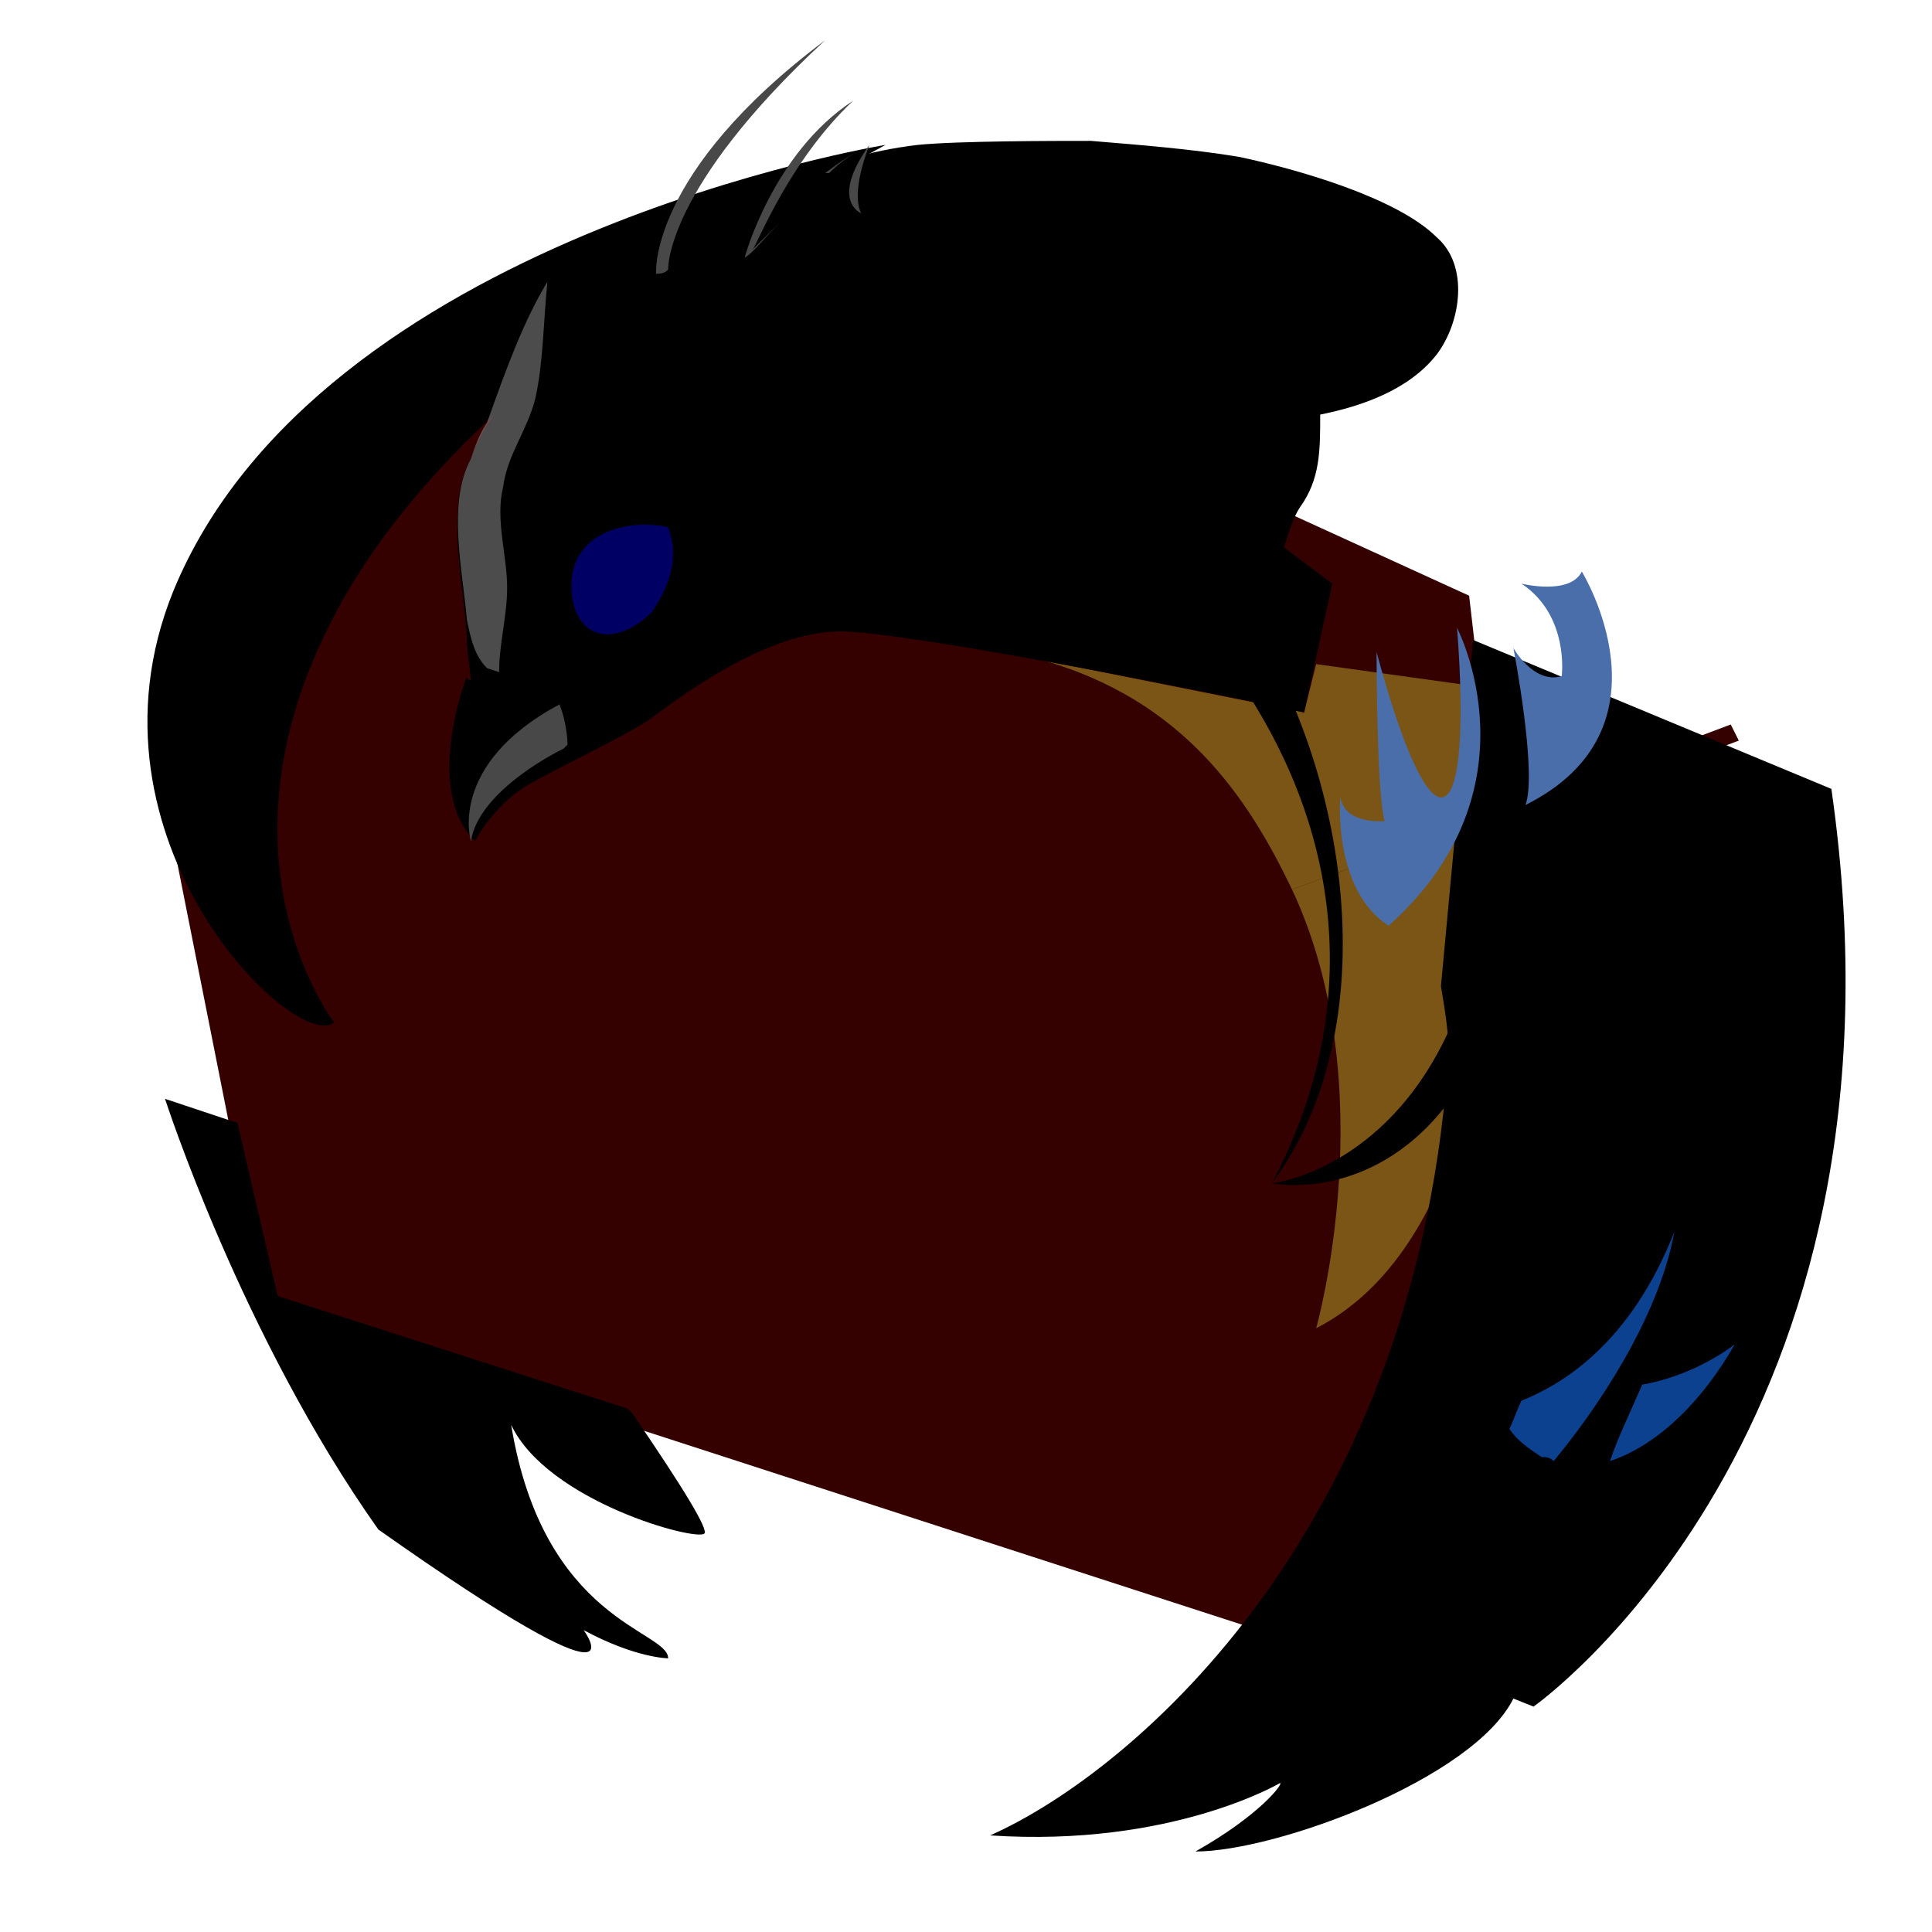 <svg xmlns="http://www.w3.org/2000/svg" width="48" height="48"><style>.a{stop-color:#000;}.b{stop-color:#f2be7f;}.c{stop-color:#ffffdc;}.d{stop-color:#a25f00;}.e{stop-color:#a4d8e5;}.f{stop-color:#0c418f;}.g{stop-color:#000060;}.h{stop-color:#1b609d;}.i{stop-color:#9fd2e5;}.j{stop-color:#4187b8;}.k{stop-color:#000040;}.l{stop-color:#b4b4dc;}.m{stop-color:#fff;}.n{fill:#340000;}.o{fill:#7b5516;}.p{fill:#484848;}.q{fill:#0c418f;}.r{fill:#4a6eaa;}</style><radialGradient gradientUnits="userSpaceOnUse" cx="111.3" cy="123.5" r="91" fx="111.25" fy="123.5" gradientTransform="matrix(0.205,0,0,0.205,2.749,1.043)"><stop offset="0.00" class="a"/><stop offset="0.50" class="a"/><stop offset="1.00" style="stop-color:#000;stop-opacity:0"/></radialGradient><radialGradient gradientUnits="userSpaceOnUse" cx="151.8" cy="175.7" r="126.3" fx="151.75" fy="175.67" gradientTransform="matrix(0.205,0,0,0.205,2.749,1.043)"><stop offset="0.00" class="b"/><stop offset="1.00" class="c"/></radialGradient><linearGradient gradientUnits="userSpaceOnUse" x1="100.1" y1="79.1" x2="94.4" y2="45.6" gradientTransform="matrix(0.205,0,0,0.205,2.749,1.043)"><stop offset="0.00" stop-color="#c3ad7b"/><stop offset="1.00" class="d"/></linearGradient><radialGradient gradientUnits="userSpaceOnUse" cx="149.8" cy="87" r="90.9" fx="149.75" fy="87" gradientTransform="matrix(0.205,0,0,0.205,2.749,1.043)"><stop offset="0.00" class="b"/><stop offset="1.00" class="c"/></radialGradient><linearGradient gradientUnits="userSpaceOnUse" x1="80.2" y1="171.4" x2="82.5" y2="164.3" gradientTransform="matrix(0.205,0,0,0.205,2.749,1.043)"><stop offset="0.00" stop-color="#aa944b"/><stop offset="1.00" style="stop-color:#aa944b;stop-opacity:0"/></linearGradient><linearGradient gradientUnits="userSpaceOnUse" x1="34.9" y1="84" x2="34.9" y2="58.1" gradientTransform="matrix(0.205,0,0,0.205,2.749,1.043)"><stop offset="0.01" stop-color="#d2b170"/><stop offset="1.00" class="d"/></linearGradient><linearGradient gradientUnits="userSpaceOnUse" x1="85.5" y1="124.3" x2="85.5" y2="71.3" gradientTransform="matrix(0.205,0,0,0.205,2.749,1.043)"><stop offset="0.00" style="stop-color:#a25f00;stop-opacity:0"/><stop offset="1.00" class="d"/></linearGradient><linearGradient gradientUnits="userSpaceOnUse" x1="29.2" y1="187.6" x2="29.2" y2="165.8" gradientTransform="matrix(0.205,0,0,0.205,2.749,1.043)"><stop offset="0.00" class="e"/><stop offset="0.50" class="f"/><stop offset="1.00" class="g"/></linearGradient><linearGradient gradientUnits="userSpaceOnUse" x1="15.7" y1="170.4" x2="15.7" y2="141.6" gradientTransform="matrix(0.205,0,0,0.205,2.749,1.043)"><stop offset="0.00" class="e"/><stop offset="0.50" class="f"/><stop offset="1.00" class="g"/></linearGradient><radialGradient gradientUnits="userSpaceOnUse" cx="41.8" cy="67" r="77.8" fx="41.75" fy="67" gradientTransform="matrix(0.205,0,0,0.205,2.749,1.043)"><stop offset="0.00" class="g"/><stop offset="0.50" class="f"/><stop offset="1.00" class="e"/></radialGradient><radialGradient gradientUnits="userSpaceOnUse" cx="57.5" cy="54.3" r="71.4" fx="57.5" fy="54.25" gradientTransform="matrix(0.205,0,0,0.205,2.749,1.043)"><stop offset="0.00" class="g"/><stop offset="0.50" class="f"/><stop offset="1.00" class="e"/></radialGradient><linearGradient gradientUnits="userSpaceOnUse" x1="46.7" y1="25.3" x2="9.2" y2="90.3" gradientTransform="matrix(0.205,0,0,0.205,2.749,1.043)"><stop offset="0.01" class="h"/><stop offset="0.50" class="i"/><stop offset="1.00" class="j"/></linearGradient><linearGradient gradientUnits="userSpaceOnUse" x1="66.4" y1="24.4" x2="123.5" y2="81.4" gradientTransform="matrix(0.205,0,0,0.205,2.749,1.043)"><stop offset="0.00" class="e"/><stop offset="0.67" class="f"/><stop offset="1.00" class="k"/></linearGradient><linearGradient gradientUnits="userSpaceOnUse" x1="71.6" y1="36.5" x2="61.5" y2="8.9" gradientTransform="matrix(0.205,0,0,0.205,2.749,1.043)"><stop offset="0.00" class="e"/><stop offset="1.00" class="f"/></linearGradient><linearGradient gradientUnits="userSpaceOnUse" x1="115.1" y1="222" x2="170.2" y2="126.5" gradientTransform="matrix(0.205,0,0,0.205,2.749,1.043)"><stop offset="0.01" class="l"/><stop offset="1.00" class="a"/></linearGradient><linearGradient gradientUnits="userSpaceOnUse" x1="139.2" y1="224.1" x2="168.2" y2="173.9" gradientTransform="matrix(0.205,0,0,0.205,2.749,1.043)"><stop offset="0.01" class="l"/><stop offset="1.00" class="a"/></linearGradient><linearGradient gradientUnits="userSpaceOnUse" x1="185.8" y1="171.8" x2="185.8" y2="72.3" gradientTransform="matrix(0.205,0,0,0.205,2.749,1.043)"><stop offset="0.00" stop-color="#6498c1"/><stop offset="0.20" class="f"/><stop offset="1.00" class="k"/></linearGradient><linearGradient gradientUnits="userSpaceOnUse" x1="185.2" y1="149.8" x2="185.2" y2="60.7" gradientTransform="matrix(0.205,0,0,0.205,2.749,1.043)"><stop offset="0.00" class="e"/><stop offset="0.20" class="f"/><stop offset="0.50" class="k"/></linearGradient><linearGradient gradientUnits="userSpaceOnUse" x1="151.2" y1="134.7" x2="151.2" y2="83.5" gradientTransform="matrix(0.205,0,0,0.205,2.749,1.043)"><stop offset="0.00" class="e"/><stop offset="0.50" class="f"/><stop offset="1.00" class="g"/></linearGradient><linearGradient gradientUnits="userSpaceOnUse" x1="132.1" y1="33.6" x2="171.1" y2="88.1" gradientTransform="matrix(0.205,0,0,0.205,2.749,1.043)"><stop offset="0.00" class="j"/><stop offset="1.00" stop-color="#074e92"/></linearGradient><linearGradient gradientUnits="userSpaceOnUse" x1="162.2" y1="71.1" x2="134.7" y2="23.4" gradientTransform="matrix(0.205,0,0,0.205,2.749,1.043)"><stop offset="0.01" class="h"/><stop offset="0.50" class="i"/><stop offset="1.00" class="j"/></linearGradient><linearGradient gradientUnits="userSpaceOnUse" x1="50.3" y1="74.9" x2="94.6" y2="30.7" gradientTransform="matrix(0.205,0,0,0.205,2.749,1.043)"><stop offset="0.00" stop-color="#a5b4d3"/><stop offset="1.00" style="stop-color:#a5b4d3;stop-opacity:0.3"/></linearGradient><linearGradient gradientUnits="userSpaceOnUse" x1="48.2" y1="72.8" x2="92.4" y2="28.5" gradientTransform="matrix(0.205,0,0,0.205,2.749,1.043)"><stop offset="0.00" stop-color="#264b92"/><stop offset="1.00" style="stop-color:#264b92;stop-opacity:0.3"/></linearGradient><radialGradient gradientUnits="userSpaceOnUse" cx="58.6" cy="67.2" r="8.5" fx="58.58" fy="67.17" gradientTransform="matrix(0.205,0,0,0.205,2.749,1.043)"><stop offset="0.00" stop-color="#600000"/><stop offset="0.50" stop-color="#c00000"/><stop offset="1.00" stop-color="#f6aa00"/></radialGradient><radialGradient gradientUnits="userSpaceOnUse" cx="59.6" cy="65.1" r="3.8" fx="59.61" fy="65.11" gradientTransform="matrix(0.205,0,0,0.205,2.749,1.043)"><stop offset="0.01" class="m"/><stop offset="1.00" class="a"/></radialGradient><radialGradient gradientUnits="userSpaceOnUse" cx="51.5" cy="87.5" r="13" fx="51.5" fy="87.5" gradientTransform="matrix(0.205,0,0,0.205,2.749,1.043)"><stop offset="0.00" stop-color="#769eb8"/><stop offset="1.00" class="m"/></radialGradient><radialGradient gradientUnits="userSpaceOnUse" cx="47.3" cy="82.5" r="3.8" fx="47.25" fy="82.5" gradientTransform="matrix(0.205,0,0,0.205,2.749,1.043)"><stop offset="0.01" class="m"/><stop offset="1.00" class="a"/></radialGradient><path d="M44.2 26.4C44.2 36.7 35.9 45 25.6 45 15.3 45 6.9 36.7 6.9 26.4 6.9 16.1 15.3 7.7 25.6 7.7 35.9 7.7 44.2 16.1 44.2 26.4z" fill="url(#XMLID_1_)"/><path d="M9 11.7L3.8 18.4 6.6 32.5 32.2 40.8 38.3 30.4 36.5 14.8 16.8 5.8 9.2 11.5 9 11.7z" class="n"/><path d="M36.7 20.4L17.2 27.7 8.2 13.4 4.2 18.5 6.9 32.2 32 40.3 37.9 30.3 36.7 20.4z" fill="url(#XMLID_2_)"/><path d="M16.9 29.5L9.5 18.9C5.3 22.6 9.7 27.4 9.1 28 8.7 28.5 7.8 28 6.3 26.5 4 24.2 6.7 29.1 7.9 30.8 8.7 32 7.7 31.9 5 30.6L4.1 17.2 7.8 12.8 44 17.9 33.3 24 16.9 29.5z" fill="url(#XMLID_3_)"/><path d="M43 18L17.2 27.7 7.8 12.8 7.4 13 17 28.3 43.2 18.4 43 18z" class="n"/><path d="M36.7 20.4L36.3 17 8.6 12.9 8.4 13.1 8.2 13.4 17.2 27.7 36.7 20.4z" fill="url(#XMLID_4_)"/><path d="M6.9 32.2L32 40.3 32.7 39.1 6.6 30.5 6.9 32.2z" fill="url(#XMLID_5_)"/><path d="M36.7 16.8L36.3 17 36.7 20.4 32.1 22.1C34.4 27 32.7 33 32.7 33 36.2 31.2 37.1 25.8 37.3 21.7L36.7 16.8z" class="o"/><path d="M25.9 16.4C29.4 17.4 31 19.8 32.1 22.1L36.7 20.4 36.3 17 32.7 16.5 32.4 17.7 25.9 16.4z" class="o"/><path d="M11.4 13.4L8.6 12.9 8.4 13.1 8.2 13.4 11.2 18.3 11.2 18.3C11.3 17.5 11.6 16.8 11.6 16.8 11.6 16.8 11.6 16.9 11.7 16.9L11.6 16C11.6 15.3 11.4 14.3 11.4 13.4L11.4 13.4z" fill="url(#XMLID_6_)"/><path d="M25.9 16.4C25.9 16.4 23.1 15.8 21.2 15.7 19.2 15.5 16.8 17.4 16 17.9 15.6 18.2 15.2 18.4 14.7 18.7 14.7 20.6 15.2 24.8 18.3 26.5 18.3 16.3 25.9 16.4 25.9 16.4L25.9 16.4z" fill="url(#XMLID_7_)"/><path d="M15.6 35L6.9 32.2 5.9 27.9 4.1 27.3C4.1 27.3 6 33.2 9.4 38 16.2 42.8 14.5 40.5 14.5 40.5 15.8 41.2 16.6 41.2 16.6 41.2 16.6 40.5 13.5 40.3 12.7 35.4 13.6 37.3 17.3 38.3 17.5 38.1 17.6 38 17 37 15.7 35.1L15.6 35z"/><path d="M13.1 39.8C13.1 39.8 8.7 39.5 4.9 32.2 2.7 24.5 7.9 36.6 13.1 39.8L13.1 39.8z" fill="url(#XMLID_8_)"/><path d="M2.8 23C2.8 23 3.3 34.5 9.2 36.4 6.2 32.4 5.3 24.5 5.3 24.5L2.8 23z" fill="url(#XMLID_9_)"/><path d="M6.2 30.3C5 30.6 2.7 26.3 2.8 21.8 2.8 18.8 3.3 16.5 4.3 14.7L5.3 23.1C5.3 23.1 5.3 28.9 6.2 30.3L6.2 30.3z" fill="url(#XMLID_10_)"/><path d="M22 3.6C22 3.6 7.9 5.9 4.3 14.7 1.8 20.9 7.4 26.2 8.3 25.4 8.3 25.4 5.2 21.4 8.2 15.5 10.2 11.5 14.8 7.5 22 3.6z"/><path d="M22 3.6C22 3.6 7.9 5.9 4.3 14.7 1.8 20.9 7.4 26.2 8.3 25.4 8.3 25.4 4.4 20.8 7.8 14.5 10.1 10.4 14.8 6.7 22 3.6z" fill="url(#XMLID_11_)"/><path d="M4.3 16.4C3.5 21.4 5.1 19.5 6.4 15.6 5.1 17.8 4.3 17.2 4.3 16.4L4.3 16.4zM5.8 12.9C3.6 17.4 5.7 16.1 8.1 12.8 6.2 14.5 5.6 13.7 5.8 12.9L5.8 12.9zM10.3 8.2C7.1 11.1 9.1 10.8 12.1 8.9 10.1 9.6 9.8 8.8 10.3 8.2L10.3 8.2zM8 10.3C4.7 13.8 7 13.2 10.1 10.8 7.9 11.9 7.6 10.9 8 10.3L8 10.3zM14.3 7.4C12.6 7.9 12.4 7.1 12.8 6.7 9.8 8.9 11.7 8.8 14.3 7.4L14.3 7.4z" fill="url(#XMLID_12_)"/><path d="M35.7 5.9C34.7 4.9 32.2 4.2 30.8 3.9 29.6 3.7 28.3 3.6 27.1 3.5 26.2 3.5 23.8 3.5 22.8 3.6 20.3 3.9 19.2 4.8 17.2 6.3 15.3 7.6 12.5 9.1 11.7 11.4 11 12.7 11.6 14.8 11.6 16L11.7 16.9C11.6 16.9 11.6 16.8 11.6 16.8 11.6 16.8 10.5 19.6 11.8 20.9 11.8 20.8 11.8 20.7 11.8 20.6L11.8 20.9C11.8 20.9 12.3 19.9 13.3 19.4 14.4 18.8 15.3 18.4 16.1 17.9 16.8 17.4 19.2 15.5 21.2 15.7 22.5 15.8 26.2 16.4 32.4 17.7L33.1 14.5 31.9 13.6C32 13.3 32.1 12.9 32.3 12.6 32.8 11.9 32.8 11.2 32.8 10.3 33.8 10.1 35 9.7 35.7 8.8 36.3 8 36.5 6.6 35.7 5.9L35.7 5.9z"/><path d="M35.7 5.9C34.7 4.9 32.2 4.2 30.8 3.9 29.6 3.7 28.3 3.6 27.1 3.5 26.2 3.5 23.8 3.5 22.8 3.6 20.3 3.9 19.2 4.8 17.2 6.3 15.3 7.6 12.5 9.1 11.7 11.4 11 12.7 11.6 14.8 11.6 16L11.7 16.9C11.6 16.9 11.6 16.8 11.6 16.8 11.6 16.8 10.5 19.6 11.8 20.9 11.9 19.6 14 18.6 14 18.6L15.6 17.8C15.8 17.6 16.5 17.2 16.7 17 17.9 16.3 19 15.5 20.4 15.3 22.4 15.2 24.2 16 26.2 15.8 27.7 15.6 29.9 15.4 31.3 14.5 31.9 14.1 32 13.3 32.3 12.6 32.8 11.9 32.8 11.2 32.8 10.3 33.9 10.1 35 9.7 35.7 8.8 36.3 8 36.5 6.6 35.7 5.9L35.7 5.9z" fill="url(#XMLID_13_)"/><path d="M21.2 2.5C20.9 2.6 20.7 2.7 20.5 2.9 20.7 2.7 20.9 2.6 21.2 2.5L21.2 2.5zM21.2 2.5C19.2 3.8 18.5 6.4 18.5 6.4 18.7 6.3 19 5.9 19.4 5.5 19.1 5.8 18.9 6 18.7 6.2 18.8 6.1 19.6 4 21.2 2.5L21.2 2.5zM20.5 1C16.1 4.3 16.3 6.8 16.3 6.8 16.4 6.8 16.5 6.8 16.6 6.7 16.6 6.7 16.5 4.7 20.5 1L20.5 1zM21.6 3.6C20.6 5 21.4 5.3 21.4 5.3 21.4 5.3 21.1 4.9 21.6 3.6zM20.5 4.3C20.9 4 21.2 3.8 21.6 3.6 21.2 3.8 20.9 4 20.6 4.3 20.5 4.3 20.5 4.3 20.6 4.3L20.5 4.3z" class="p"/><path d="M12.1 10.5C14.9 1.9 20.5 1 20.5 1 16.1 4.3 16.3 6.8 16.3 6.8 17.1 6.5 19.4 3.2 21.2 2.5 19.2 3.8 18.5 6.4 18.5 6.4 18.9 6.2 20 4.3 21.6 3.6 20.6 5 21.4 5.3 21.4 5.3L12.1 10.5z" fill="url(#XMLID_14_)"/><path d="M45.5 19.6L36.6 15.9 35.8 24.5C35.9 25.1 36 25.7 36 26.3 36 26.2 36 26.1 36 26 35.3 37.9 28.2 44 24.6 45.6 29.1 45.9 31.8 44.3 31.8 44.3 31.9 44.3 31.3 45.1 29.7 46 31.7 46 36.6 44.2 37.6 42.2L38.1 42.4C38.1 42.4 47.8 35.6 45.5 19.6L45.5 19.6z"/><path d="M36 26C35.3 37.9 28.2 44 24.6 45.6 33.4 43.7 36.5 32.7 36 26L36 26z" fill="url(#XMLID_15_)"/><path d="M29.7 46C29.7 46 36.7 43.3 37.5 37 40.8 37.4 34.1 45.1 29.7 46L29.7 46z" fill="url(#XMLID_16_)"/><path d="M30.9 15.2C28.6 11.9 25.1 10.8 21.8 10.8 27.8 11.6 36.5 20.1 31.6 29.4 34.5 25.5 33.5 19.1 30.9 15.2L30.9 15.2z"/><path d="M36 25.6C34.4 29.1 31.6 29.4 31.6 29.4 31.6 29.4 34 29.9 35.9 27.5 36.2 27.2 36.2 26.5 36 25.6L36 25.6z"/><path d="M45.5 19.6L36.6 15.9 35.8 24.5C35.9 25 36 25.5 36 26 36 26 36 26 36 26 36 26.1 36 26.2 36 26.3 36 26.2 36 26.1 36 26 36 26.5 35.9 26.9 35.9 27.3 35.8 29.2 35.8 32.6 36.9 34.7 37.7 33.5 38.5 32.1 38.8 30.6 38.9 32.1 38.2 34 37.5 35.5 37.7 35.8 38 36 38.3 36.2 38.4 36.2 38.5 36.2 38.7 36.3 39.6 35.1 41.2 32.8 41.6 30.6 41.8 32.3 40.8 34.7 40 36.3 43.4 35.3 45.7 28 45.7 27.8 45.7 27.8 45.7 27.8 45.7 27.8 46 25.4 46 22.7 45.5 19.6L45.5 19.6z" fill="url(#XMLID_17_)"/><path d="M40.8 34.4C40.5 35.1 40.2 35.7 40 36.3 41.2 35.9 42.3 34.8 43.1 33.4 42.3 34 41.4 34.3 40.8 34.4L40.8 34.4z" class="q"/><path d="M37.8 34.8C37.7 35 37.6 35.3 37.5 35.5 37.7 35.8 38 36 38.3 36.2 38.4 36.2 38.5 36.2 38.6 36.3 39.6 35.1 41.2 32.8 41.6 30.6 40.5 33.4 38.8 34.4 37.8 34.8L37.8 34.8z" class="q"/><path d="M38.5 23.6C39.1 26.9 36.9 31.7 36.9 31.7 36.9 31.7 40.2 31.1 41.6 24.1 41.6 24.1 41.3 29 40.7 30.1 40.7 30.1 43.9 28.6 44.5 22.6 45.2 16.5 40.8 12.8 39.5 13.6 38.5 14 38.2 17.4 38.5 23.6z" fill="url(#XMLID_18_)"/><path d="M45.7 20.3C45.7 20.3 45.7 20.3 45.7 20.3 45.3 18.1 44.8 16.1 44 14.3 42 9.6 38.7 6.7 34.8 5.6 26.1 4.7 21.8 10.8 21.8 10.8 25.1 10.8 28.6 11.9 30.9 15.2 33.5 19.1 34.5 25.5 31.6 29.4 31.6 29.4 37.7 28.6 37.1 18.6 37.1 18.6 39.2 22.8 36.4 28.6 36.4 28.6 42 27.2 40.3 16.4 40.3 16.4 41.6 18.9 41.2 24.6 41.2 24.6 43.5 23 43.5 18.1 43.5 18.1 45.1 23.2 43.5 26.5 43.5 26.5 43.5 26.4 43.6 26.3 44.1 25.9 46.1 24.3 45.7 20.3L45.7 20.3z" fill="url(#XMLID_19_)"/><path d="M31.3 15.8C32.4 17.7 33.1 19.8 33.3 21.9 33.5 22.4 33.9 23.1 34.4 22.9 34.9 22.8 35.3 22.2 35.6 21.8 36 21.3 36.1 20.7 36.5 20.2 36.6 19.9 36.8 19.7 36.9 19.4 36.9 19.3 36.8 18.6 37.1 18.6 37.1 18.6 37.1 18.6 37.1 18.6 37.1 18.6 37.1 18.6 37.1 18.7 37.3 18.8 37.3 19.1 37.4 19.3 37.5 19.6 37.6 19.9 37.6 20.2 37.8 20.7 38.1 21.6 38.8 21.1 39.1 20.8 39.3 20.4 39.4 20 39.6 19.7 39.7 19.3 39.7 18.9 39.8 18.2 39.8 17.2 40.3 16.6 40.3 16.6 40.3 16.5 40.3 16.4 40.3 16.4 40.3 16.5 40.4 16.7 40.7 16.8 41 17 41.3 16.8 41.6 16.7 41.7 16.3 41.7 16 41.9 15.6 41.9 15.2 42 14.7 42.1 14.2 42.2 13.7 42.1 13.2 42.4 13.7 42.6 14.2 42.8 14.7 42.9 15.2 43.1 15.6 43.1 16.1 43.2 16.4 43.2 16.8 43.2 17.2 43.2 17.5 43.3 17.9 43.6 18.1 43.7 16.4 44 14.6 43.4 13 42.6 11.3 41.4 9.8 40 8.5 38.5 7.2 36.8 6.1 34.9 5.6 26.2 4.7 21.9 10.9 21.9 10.9 23.6 10.9 25.4 11.2 27.1 11.9 28.8 12.8 30.2 14.1 31.3 15.8L31.3 15.8z" fill="url(#XMLID_20_)"/><path d="M28.3 7.7C28.9 8.5 28.3 8.8 26.9 8.6 31 9.9 30 8.8 28.3 7.7L28.3 7.7zM32.2 7.1C36.1 7.5 35 6.7 33.3 6 34 6.6 33.5 7 32.2 7.1L32.2 7.1zM35 10C35.5 10.9 34.8 11.1 33.4 10.9 37.6 12.6 36.7 11.3 35 10L35 10zM36.9 8.9C37.5 9.8 36.8 10.1 35.3 9.8 39.5 11.5 38.6 10.2 36.9 8.9L36.9 8.9zM28.2 9.8C32.4 11.5 31.5 10.2 29.8 8.9 30.3 9.8 29.6 10 28.2 9.8L28.2 9.8zM32.1 10.2C32.7 11.1 31.9 11.3 30.5 11.1 34.7 12.8 33.8 11.5 32.1 10.2L32.1 10.2zM35.7 8.1C35.4 7.8 34.9 7.5 34.3 7.3 35 8 34.4 8.4 32.9 8.5 36.1 9 36.4 8.6 35.7 8.1 40.1 8.8 39 7.8 37 6.9 37.7 7.6 37.1 8 35.7 8.1L35.7 8.1zM31.2 9.7C35.6 10.5 34.5 9.5 32.6 8.6 33.3 9.3 32.6 9.7 31.2 9.7L31.2 9.7zM31.2 7.4C31.4 7.9 30.9 8.2 29.8 8.2 33.4 8.9 32.7 8.1 31.2 7.3 31.2 7.1 30.6 6.6 30 6.1 30.4 6.8 29.8 7 28.6 6.9 30.3 7.5 31 7.6 31.2 7.4L31.2 7.4zM37.6 11.7C41.6 14.2 41 12.8 39.4 11.1 39.8 12.1 39 12.2 37.6 11.7L37.6 11.7zM35.5 12.6C39.5 15.2 38.8 13.7 37.3 12 37.7 13.1 36.9 13.2 35.5 12.6L35.5 12.6zM26.4 9C26.9 9.9 26.2 10.1 24.8 9.9 29 11.6 28.1 10.3 26.4 9L26.4 9zM39.8 9C40.2 10 39.5 10.1 38.1 9.6 42 12 41.3 10.6 39.8 9L39.8 9zM32.6 12.8C36.9 15.4 36.1 13.9 34.5 12.2 35 13.2 34.1 13.3 32.6 12.8L32.6 12.8zM28.3 10.5C28.8 11.4 28.1 11.6 26.7 11.3 30.9 13 30 11.8 28.3 10.5L28.3 10.5zM31.2 12.1C31.7 13 31 13.2 29.6 12.9 33.8 14.6 32.9 13.4 31.2 12.1L31.2 12.1zM30.7 14.7C34.4 18.4 34 16.6 32.8 14.5 33 15.7 32.1 15.6 30.7 14.7L30.7 14.7z" fill="url(#XMLID_21_)"/><path d="M34.5 23C33.1 22.1 33.3 19.8 33.3 19.8 33.4 20.5 34.4 20.4 34.4 20.4 34.2 19.7 34.2 16.2 34.2 16.2 35.6 21.4 36.6 20.8 36.2 15.6 36.2 15.6 38.3 19.6 34.5 23L34.5 23z" class="r"/><path d="M37.9 20C38.2 19.2 37.6 16.1 37.6 16.1 37.6 16.1 38.1 17 38.8 16.8 38.8 16.8 39 15.3 37.8 14.5 37.8 14.5 39 14.8 39.3 14.2 39.3 14.2 41.7 18.1 37.9 20L37.9 20z" class="r"/><path d="M13.8 17.1C18.6 17 16 13.7 22.4 7.6 17.2 10.6 11.8 10.5 13.8 17.1L13.8 17.1z" fill="url(#XMLID_22_)"/><path d="M13.8 17.1C14.6 15.9 17.5 11.2 22.4 7.6 17.2 10.6 11.8 10.5 13.8 17.1L13.8 17.1z" fill="url(#XMLID_23_)"/><path d="M16.2 15.2C15.3 16.1 14.3 15.9 14.2 14.7 14.1 13.1 15.8 12.9 16.6 13.1 16.9 13.9 16.6 14.6 16.2 15.2" fill="#000064"/><path d="M16.3 15C16 15.5 15.4 15.8 15 15.6 14.6 15.4 14.6 14.7 14.9 14.1 15.2 13.6 16.5 13.8 16.5 13.8 16.5 13.8 16.6 14.5 16.3 15z" fill="url(#eye_2_)"/><path d="M15.1 15C15.3 15.4 15.7 15.5 16 15.3 16.2 15.1 16.3 14.6 16 14.2 15.8 13.9 15.2 13.9 15 14.1 14.8 14.3 14.8 14.7 15.1 15L15.1 15z" fill="url(#pupil_1_)"/><path d="M14.1 18.5C14.1 18.5 14.1 18 13.9 17.5 12.1 18.1 11.6 16.8 11.6 16.8 11.6 16.8 10.5 19.6 11.7 20.9 11.9 19.6 14 18.6 14 18.6" fill="url(#XMLID_24_)"/><path d="M14 18.6L14.1 18.5C14.1 18.5 14.1 18 13.9 17.5 11.1 19 11.7 20.9 11.7 20.9 11.9 19.6 14 18.6 14 18.6L14 18.6z" class="p"/><path d="M11.7 18.7C11.7 18.7 11.7 17.8 12.1 17.7 12.1 17.8 12.3 17.9 12.5 17.9 12 18 11.7 18.7 11.7 18.7L11.7 18.7z" fill="url(#XMLID_25_)"/><path d="M12.1 10.5L12.1 10.5C11.9 10.8 11.8 11.1 11.7 11.4 11.1 12.5 11.5 14.2 11.6 15.4 11.7 15.9 11.8 16.3 12.1 16.6L12.4 16.7C12.4 16 12.6 15.3 12.6 14.6 12.6 13.8 12.3 12.9 12.5 12.1 12.6 11.3 13.1 10.7 13.3 9.9 13.5 9 13.5 8 13.6 7 13 8 12.6 9.1 12.1 10.5" style="fill-opacity:0.3;fill:#fff"/></svg>